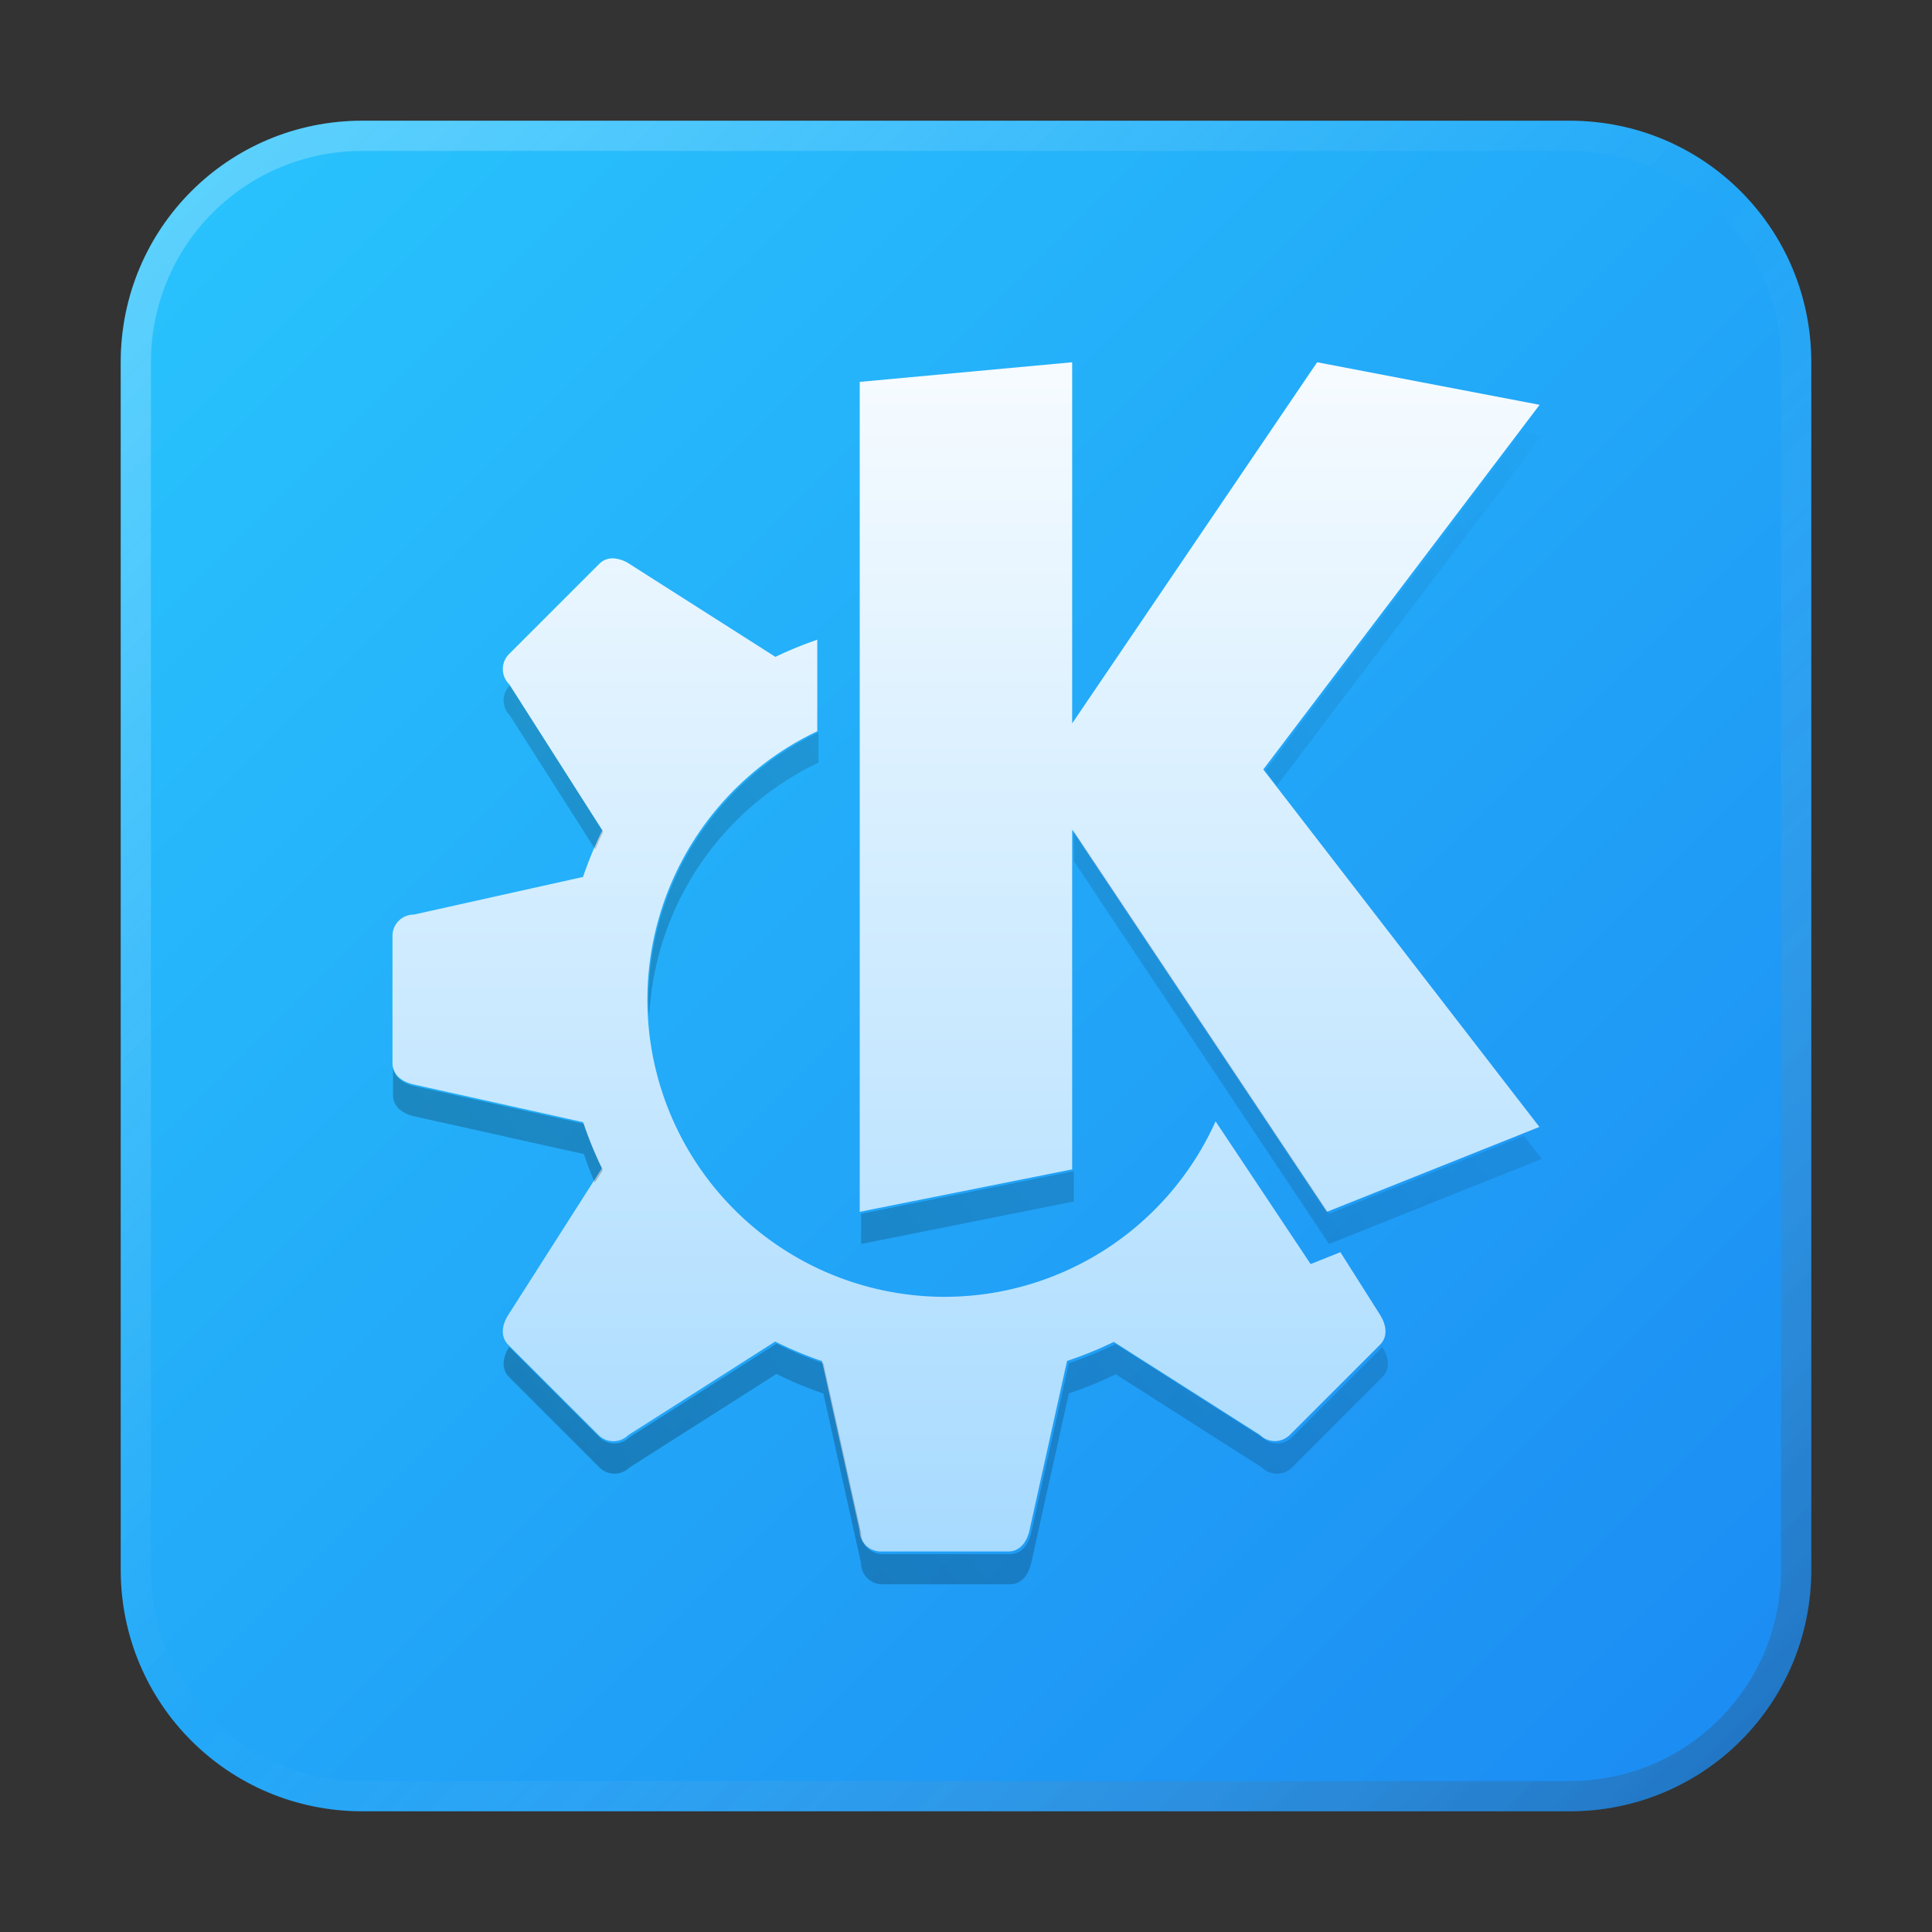 <?xml version="1.0" encoding="UTF-8" standalone="no"?>
<!-- Created with Inkscape (http://www.inkscape.org/) -->

<svg
   width="64"
   height="64"
   viewBox="0 0 16.933 16.933"
   version="1.1"
   id="svg5"
   inkscape:version="1.1.1 (3bf5ae0d25, 2021-09-20, custom)"
   sodipodi:docname="kde.svg"
   xmlns:inkscape="http://www.inkscape.org/namespaces/inkscape"
   xmlns:sodipodi="http://sodipodi.sourceforge.net/DTD/sodipodi-0.dtd"
   xmlns:xlink="http://www.w3.org/1999/xlink"
   xmlns="http://www.w3.org/2000/svg"
   xmlns:svg="http://www.w3.org/2000/svg">
  <rect x="0" y="0" width="16.933" height="16.933" fill="#333333" stroke="none"/>
  <sodipodi:namedview
     id="namedview7"
     pagecolor="#ffffff"
     bordercolor="#666666"
     borderopacity="1.0"
     inkscape:pageshadow="2"
     inkscape:pageopacity="0.0"
     inkscape:pagecheckerboard="0"
     inkscape:document-units="px"
     showgrid="false"
     units="px"
     height="48px"
     inkscape:zoom="7.9999996"
     inkscape:cx="10.000001"
     inkscape:cy="22.187501"
     inkscape:window-width="1920"
     inkscape:window-height="1011"
     inkscape:window-x="0"
     inkscape:window-y="0"
     inkscape:window-maximized="1"
     inkscape:current-layer="svg5"
     inkscape:lockguides="true" />
  <defs
     id="defs2">
    <linearGradient
       inkscape:collect="always"
       id="linearGradient2017">
      <stop
         style="stop-color:#ffffff;stop-opacity:1;"
         offset="0"
         id="stop2013" />
      <stop
         style="stop-color:#9ad5ff;stop-opacity:1"
         offset="1"
         id="stop2015" />
    </linearGradient>
    <linearGradient
       inkscape:collect="always"
       id="linearGradient1261">
      <stop
         style="stop-color:#1a86f2;stop-opacity:1"
         offset="0"
         id="stop1257" />
      <stop
         style="stop-color:#2ac9fe;stop-opacity:1"
         offset="1"
         id="stop1259" />
    </linearGradient>
    <linearGradient
       inkscape:collect="always"
       xlink:href="#linearGradient37218"
       id="linearGradient1781"
       x1="2.8346456e-08"
       y1="2.2677165e-07"
       x2="64"
       y2="64"
       gradientUnits="userSpaceOnUse"
       gradientTransform="scale(0.265)" />
    <linearGradient
       inkscape:collect="always"
       id="linearGradient37218">
      <stop
         style="stop-color:#ffffff;stop-opacity:1"
         offset="0"
         id="stop37214" />
      <stop
         style="stop-color:#fdfdfd;stop-opacity:0.004"
         offset="0.497"
         id="stop37220" />
      <stop
         style="stop-color:#000000;stop-opacity:1"
         offset="1"
         id="stop37216" />
    </linearGradient>
    <linearGradient
       inkscape:collect="always"
       id="linearGradient6263">
      <stop
         style="stop-color:#000000;stop-opacity:1;"
         offset="0"
         id="stop6259" />
      <stop
         style="stop-color:#000000;stop-opacity:0;"
         offset="1"
         id="stop6261" />
    </linearGradient>
    <linearGradient
       inkscape:collect="always"
       xlink:href="#linearGradient1261"
       id="linearGradient1263"
       x1="16.933"
       y1="16.933"
       x2="-1.0955811e-07"
       y2="6.3308715e-07"
       gradientUnits="userSpaceOnUse" />
    <linearGradient
       inkscape:collect="always"
       xlink:href="#linearGradient6263"
       id="linearGradient1591"
       x1="7"
       y1="53.341"
       x2="55"
       y2="13.341"
       gradientUnits="userSpaceOnUse" />
    <linearGradient
       inkscape:collect="always"
       xlink:href="#linearGradient2017"
       id="linearGradient1917"
       x1="3.44"
       y1="2.037"
       x2="3.44"
       y2="15.266"
       gradientUnits="userSpaceOnUse" />
  </defs>
  <path
     id="rect863"
     style="fill:url(#linearGradient1263);stroke-width:0.265;fill-opacity:1"
     d="M 3.175,1.058 H 13.758 c 1.173,0 2.117,0.944 2.117,2.117 V 13.758 c 0,1.173 -0.944,2.117 -2.117,2.117 H 3.175 c -1.173,0 -2.117,-0.944 -2.117,-2.117 V 3.175 c 0,-1.173 0.944,-2.117 2.117,-2.117 z" />
  <path
     id="rect1345"
     style="opacity:0.3;fill:url(#linearGradient1781);fill-opacity:1;stroke-width:0.265"
     d="m 3.175,1.058 c -1.173,0 -2.117,0.944 -2.117,2.117 V 13.758 c 0,1.173 0.944,2.117 2.117,2.117 H 13.758 c 1.173,0 2.117,-0.944 2.117,-2.117 V 3.175 c 0,-1.173 -0.944,-2.117 -2.117,-2.117 z m 0,0.265 H 13.758 c 1.026,0 1.852,0.826 1.852,1.852 V 13.758 c 0,1.026 -0.826,1.852 -1.852,1.852 H 3.175 c -1.026,0 -1.852,-0.826 -1.852,-1.852 V 3.175 c 0,-1.026 0.826,-1.852 1.852,-1.852 z" />
  <path
     id="path27"
     d="M 9.397,3.175 7.535,3.347 V 10.621 L 9.397,10.249 V 7.271 L 11.63,10.621 13.492,9.877 11.072,6.744 13.494,3.548 11.544,3.175 9.397,6.34 Z M 5.379,4.894 A 0.162,0.162 0 0 0 5.252,4.942 L 4.462,5.732 a 0.186,0.186 0 0 0 0,0.264 L 5.279,7.278 A 3.351,3.351 0 0 0 5.11,7.686 L 3.627,8.016 A 0.186,0.186 0 0 0 3.44,8.202 v 1.117 c 0,0.103 0.086,0.164 0.187,0.186 l 1.483,0.33 c 0.046,0.138 0.101,0.273 0.165,0.404 l -0.82,1.285 c -0.055,0.087 -0.073,0.189 0,0.263 l 0.79,0.79 a 0.186,0.186 0 0 0 0.263,0 l 1.286,-0.819 a 3.351,3.351 0 0 0 0.41,0.171 l 0.329,1.483 c 0,0.103 0.083,0.186 0.186,0.186 h 1.118 c 0.103,0 0.164,-0.085 0.186,-0.186 l 0.329,-1.484 a 3.351,3.351 0 0 0 0.41,-0.167 l 1.28,0.815 a 0.186,0.186 0 0 0 0.263,0 l 0.79,-0.79 c 0.073,-0.073 0.055,-0.176 0,-0.263 L 11.748,10.975 11.487,11.079 10.654,9.828 A 2.606,2.606 0 0 1 8.28,11.366 2.606,2.606 0 0 1 5.674,8.759 2.606,2.606 0 0 1 7.163,6.409 V 5.607 A 3.351,3.351 0 0 0 6.796,5.757 L 5.516,4.942 A 0.286,0.286 0 0 0 5.379,4.894 Z"
     style="fill:url(#linearGradient1917);stroke-width:0.532;fill-opacity:1" />
  <path
     id="path27-6"
     style="opacity:0.3;fill:url(#linearGradient1591);stroke-width:2.01;fill-opacity:1"
     d="M 50.338 14.283 L 41.848 25.49 L 42.23 25.986 L 51 14.41 L 50.338 14.283 z M 16.865 22.664 L 16.863 22.666 A 0.704 0.704 0 0 0 16.863 23.662 L 19.688 28.092 A 12.664 12.664 0 0 1 19.953 27.508 L 16.865 22.664 z M 27.07 24.223 A 9.85 9.85 0 0 0 21.445 33.105 A 9.85 9.85 0 0 0 21.471 33.611 A 9.85 9.85 0 0 1 27.07 25.223 L 27.07 24.223 z M 35.516 27.48 L 35.516 28.48 L 43.957 41.143 L 50.992 38.33 L 50.402 37.566 L 43.957 40.143 L 35.516 27.48 z M 13 35.219 L 13 36.219 C 13 36.609 13.325 36.837 13.707 36.922 L 19.312 38.17 C 19.42 38.49 19.54 38.804 19.672 39.113 L 19.938 38.697 C 19.696 38.203 19.487 37.693 19.312 37.17 L 13.707 35.922 C 13.325 35.837 13 35.609 13 35.219 z M 35.516 38.736 L 28.48 40.143 L 28.48 41.143 L 35.516 39.736 L 35.516 38.736 z M 25.682 44.441 L 20.82 47.535 A 0.704 0.704 0 0 1 19.828 47.535 L 16.842 44.549 L 16.84 44.553 C 16.631 44.88 16.564 45.269 16.84 45.547 L 19.828 48.535 A 0.704 0.704 0 0 0 20.82 48.535 L 25.682 45.441 A 12.664 12.664 0 0 0 27.232 46.088 L 28.477 51.695 C 28.477 52.085 28.79 52.398 29.18 52.398 L 33.404 52.398 C 33.794 52.398 34.021 52.077 34.105 51.695 L 35.352 46.084 A 12.664 12.664 0 0 0 36.902 45.453 L 41.738 48.535 A 0.704 0.704 0 0 0 42.732 48.535 L 45.719 45.547 C 45.994 45.269 45.928 44.88 45.719 44.553 L 45.717 44.549 L 42.732 47.535 A 0.704 0.704 0 0 1 41.738 47.535 L 36.902 44.453 A 12.664 12.664 0 0 1 35.352 45.084 L 34.105 50.695 C 34.021 51.077 33.794 51.398 33.404 51.398 L 29.18 51.398 C 28.79 51.398 28.477 51.085 28.477 50.695 L 27.232 45.088 A 12.664 12.664 0 0 1 25.682 44.441 z "
     transform="scale(0.265)" />
</svg>
